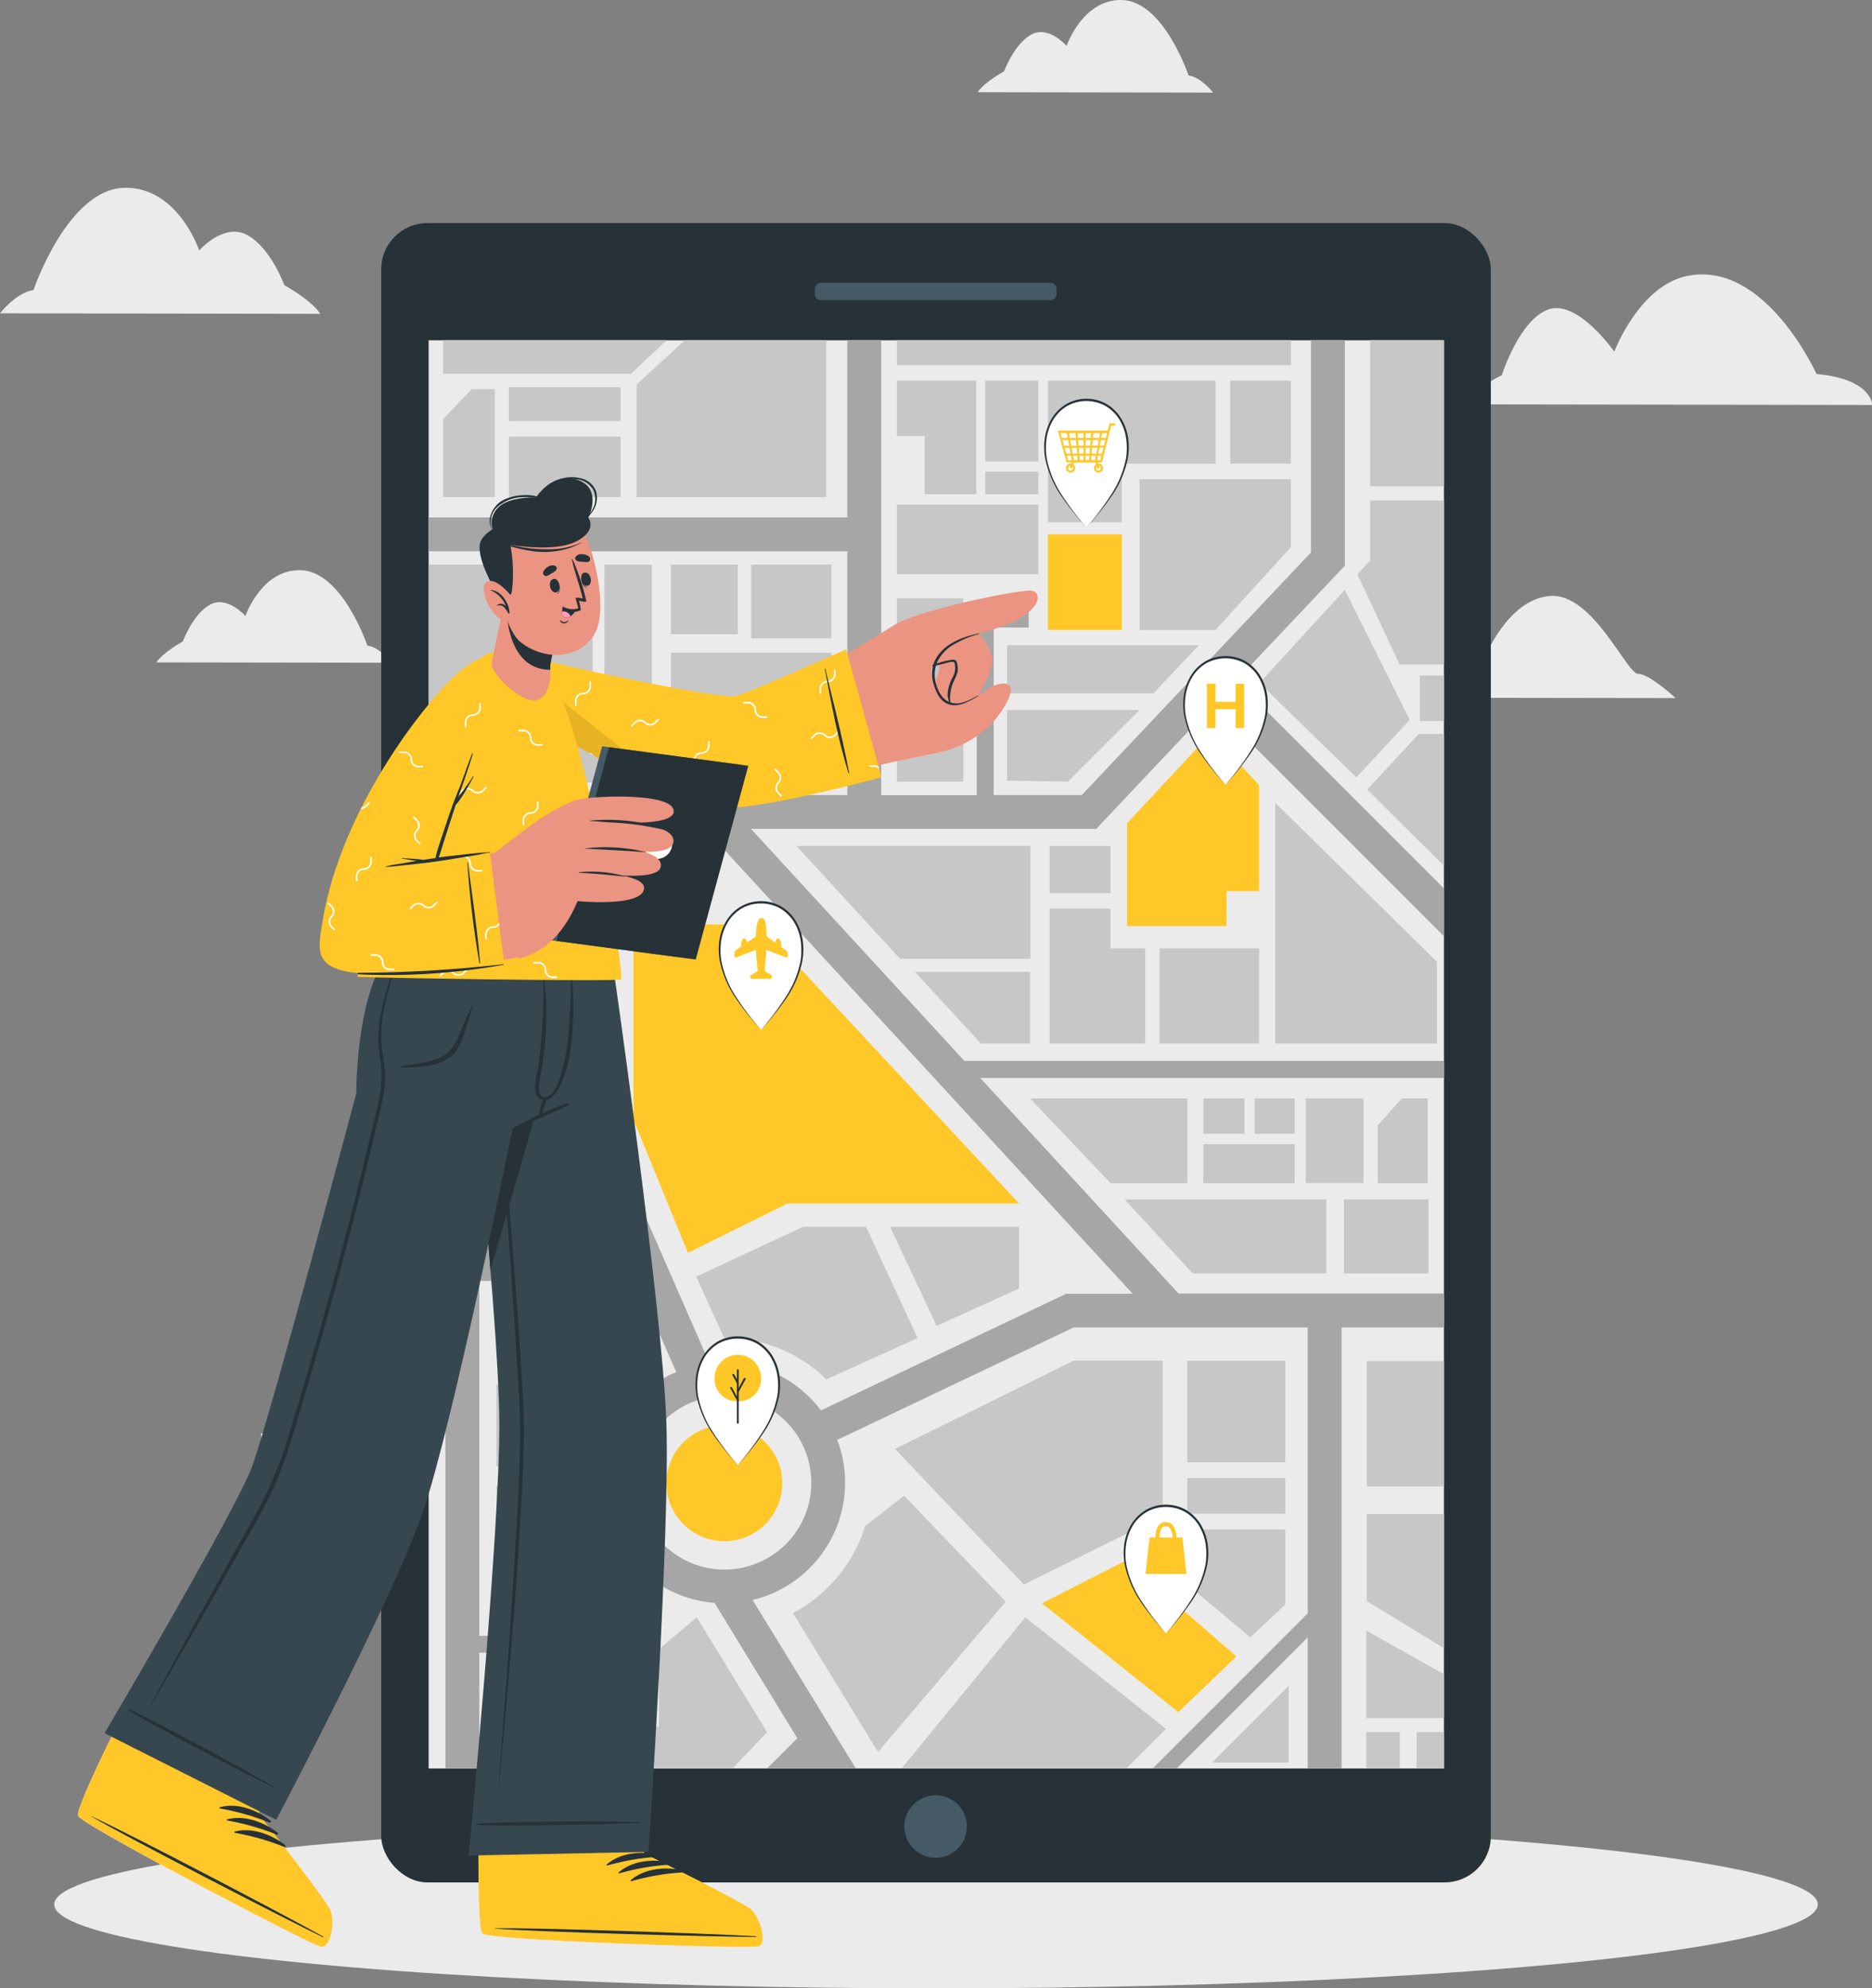 <svg xmlns="http://www.w3.org/2000/svg" viewBox="0 0 413.42 439.13"><rect x="0" y="0" width="413.42" height="439.13" fill="#808080" stroke="none"/><defs><style>.cls-1{fill:#fff;}.cls-2{fill:#ebebeb;}.cls-3{fill:#455a64;}.cls-4{fill:#37474f;}.cls-5{fill:#263238;}.cls-6{fill:none;}.cls-7{fill:#c7c7c7;}.cls-8{fill:#a6a6a6;}.cls-9{fill:#ffc727;}.cls-10{fill:#eb9481;}.cls-11{opacity:0.1;}.cls-12{fill:#ff9cbd;}</style></defs><title>Ativo 2</title><g id="Camada_2" data-name="Camada 2"><g id="Device"><rect class="cls-1" x="214.12" y="245.15" width="5.78" height="6.62"/><rect class="cls-1" x="224.14" y="245.15" width="5.78" height="6.62"/><rect class="cls-1" x="234.16" y="245.15" width="5.78" height="6.62"/><rect class="cls-1" x="214.12" y="255.11" width="5.78" height="6.62"/><rect class="cls-1" x="224.14" y="255.11" width="5.78" height="6.62"/><rect class="cls-1" x="234.16" y="255.11" width="5.78" height="6.62"/><rect class="cls-1" x="214.12" y="265.07" width="5.78" height="6.62"/><rect class="cls-1" x="224.14" y="265.07" width="5.78" height="6.62"/><rect class="cls-1" x="234.16" y="265.07" width="5.78" height="6.62"/><rect class="cls-1" x="214.12" y="275.03" width="5.78" height="6.62"/><rect class="cls-1" x="224.14" y="275.03" width="5.78" height="6.62"/><rect class="cls-1" x="234.16" y="275.03" width="5.78" height="6.62"/><rect class="cls-1" x="214.12" y="285.23" width="5.78" height="6.62"/><rect class="cls-1" x="224.14" y="285.23" width="5.78" height="6.62"/><rect class="cls-1" x="234.16" y="285.23" width="5.78" height="6.62"/><rect class="cls-1" x="214.12" y="295.44" width="5.78" height="6.62"/><rect class="cls-1" x="224.14" y="295.44" width="5.78" height="6.62"/><rect class="cls-1" x="234.16" y="295.44" width="5.78" height="6.62"/><rect class="cls-1" x="214.12" y="305.64" width="5.78" height="6.62"/><rect class="cls-1" x="224.14" y="305.64" width="5.78" height="6.62"/><rect class="cls-1" x="234.16" y="305.64" width="5.78" height="6.62"/><rect class="cls-1" x="214.12" y="315.84" width="5.78" height="6.62"/><rect class="cls-1" x="224.14" y="315.84" width="5.78" height="6.62"/><rect class="cls-1" x="234.16" y="315.84" width="5.78" height="6.62"/><rect class="cls-1" x="57.68" y="316.57" width="33.28" height="4.96"/><rect class="cls-1" x="174.97" y="233.51" width="10.28" height="4.79"/><rect class="cls-1" x="174.97" y="242.81" width="10.28" height="4.79"/><rect class="cls-1" x="174.97" y="252.1" width="10.28" height="4.79"/><rect class="cls-1" x="174.97" y="261.4" width="10.28" height="4.79"/><rect class="cls-1" x="174.97" y="270.7" width="10.28" height="4.79"/><rect class="cls-1" x="174.97" y="279.99" width="10.28" height="4.79"/><rect class="cls-1" x="174.97" y="289.29" width="10.28" height="4.79"/><rect class="cls-1" x="174.97" y="298.59" width="10.28" height="4.79"/><rect class="cls-1" x="188.96" y="233.51" width="10.28" height="4.79"/><rect class="cls-1" x="188.96" y="242.81" width="10.28" height="4.79"/><rect class="cls-1" x="188.96" y="252.1" width="10.28" height="4.79"/><rect class="cls-1" x="188.96" y="261.4" width="10.28" height="4.79"/><rect class="cls-1" x="188.96" y="270.7" width="10.28" height="4.79"/><rect class="cls-1" x="188.96" y="279.99" width="10.28" height="4.79"/><rect class="cls-1" x="188.96" y="289.29" width="10.28" height="4.79"/><rect class="cls-1" x="188.96" y="298.59" width="10.28" height="4.79"/><rect class="cls-1" x="107.68" y="139.49" width="10.71" height="7.56"/><rect class="cls-1" x="123.64" y="139.49" width="10.71" height="7.56"/><rect class="cls-1" x="107.68" y="150.59" width="10.71" height="7.56"/><rect class="cls-1" x="123.64" y="150.59" width="10.71" height="7.56"/><rect class="cls-1" x="107.68" y="161.69" width="10.71" height="7.56"/><rect class="cls-1" x="123.64" y="161.69" width="10.71" height="7.56"/><rect class="cls-1" x="107.68" y="172.79" width="10.71" height="7.56"/><rect class="cls-1" x="123.64" y="172.79" width="10.71" height="7.56"/><rect class="cls-1" x="107.68" y="183.89" width="10.71" height="7.56"/><rect class="cls-1" x="123.64" y="183.89" width="10.71" height="7.56"/><rect class="cls-1" x="107.68" y="194.99" width="10.71" height="7.56"/><rect class="cls-1" x="123.64" y="194.99" width="10.71" height="7.56"/><rect class="cls-1" x="107.68" y="206.09" width="10.71" height="7.56"/><rect class="cls-1" x="123.64" y="206.09" width="10.71" height="7.56"/><rect class="cls-1" x="107.68" y="217.19" width="10.71" height="7.56"/><rect class="cls-1" x="123.64" y="217.19" width="10.71" height="7.56"/><rect class="cls-1" x="143.42" y="221.22" width="10.71" height="7.56"/><rect class="cls-1" x="143.42" y="232.32" width="10.71" height="7.56"/><rect class="cls-1" x="143.42" y="243.42" width="10.71" height="7.56"/><rect class="cls-1" x="143.42" y="254.52" width="10.71" height="7.56"/><rect class="cls-1" x="143.42" y="265.62" width="10.71" height="7.56"/><rect class="cls-1" x="143.42" y="276.72" width="10.71" height="7.56"/><rect class="cls-1" x="107.68" y="228.16" width="10.71" height="7.56"/><rect class="cls-1" x="123.64" y="228.16" width="10.71" height="7.56"/><rect class="cls-1" x="143.42" y="287.69" width="10.71" height="7.56"/><rect class="cls-1" x="107.68" y="239.13" width="10.71" height="7.56"/><rect class="cls-1" x="123.64" y="239.13" width="10.71" height="7.56"/><rect class="cls-1" x="143.42" y="298.65" width="10.71" height="7.56"/><rect class="cls-1" x="107.68" y="250.1" width="10.71" height="7.56"/><rect class="cls-1" x="123.64" y="250.1" width="10.71" height="7.56"/><rect class="cls-1" x="143.42" y="309.62" width="10.71" height="7.56"/><rect class="cls-1" x="107.68" y="261.06" width="10.71" height="7.56"/><rect class="cls-1" x="123.64" y="261.06" width="10.71" height="7.56"/><rect class="cls-1" x="107.68" y="272.03" width="10.71" height="7.56"/><rect class="cls-1" x="123.64" y="272.03" width="10.71" height="7.56"/><rect class="cls-1" x="245.06" y="209.8" width="5.78" height="6.62"/><rect class="cls-1" x="255.08" y="209.8" width="5.78" height="6.62"/><rect class="cls-1" x="245.06" y="219.76" width="5.78" height="6.62"/><rect class="cls-1" x="255.08" y="219.76" width="5.78" height="6.62"/><rect class="cls-1" x="245.06" y="229.72" width="5.78" height="6.62"/><rect class="cls-1" x="255.08" y="229.72" width="5.78" height="6.62"/><rect class="cls-1" x="245.06" y="239.68" width="5.78" height="6.62"/><rect class="cls-1" x="255.08" y="239.68" width="5.78" height="6.62"/><rect class="cls-1" x="245.06" y="249.88" width="5.78" height="6.62"/><rect class="cls-1" x="255.08" y="249.88" width="5.78" height="6.62"/><rect class="cls-1" x="245.06" y="260.09" width="5.78" height="6.62"/><rect class="cls-1" x="255.08" y="260.09" width="5.78" height="6.62"/><rect class="cls-1" x="245.06" y="270.29" width="5.78" height="6.62"/><rect class="cls-1" x="255.08" y="270.29" width="5.78" height="6.62"/><rect class="cls-1" x="245.06" y="280.5" width="5.78" height="6.62"/><rect class="cls-1" x="255.08" y="280.5" width="5.78" height="6.62"/><rect class="cls-1" x="245.06" y="290.81" width="5.78" height="6.62"/><rect class="cls-1" x="255.08" y="290.81" width="5.78" height="6.62"/><rect class="cls-1" x="245.06" y="301.12" width="5.78" height="6.62"/><rect class="cls-1" x="255.08" y="301.12" width="5.78" height="6.62"/><rect class="cls-1" x="245.06" y="311.44" width="5.78" height="6.62"/><rect class="cls-1" x="255.08" y="311.44" width="5.78" height="6.62"/><rect class="cls-1" x="266.48" y="209.8" width="5.78" height="6.62"/><rect class="cls-1" x="276.5" y="209.8" width="5.78" height="6.62"/><rect class="cls-1" x="266.48" y="199.59" width="5.78" height="6.62"/><rect class="cls-1" x="276.5" y="199.59" width="5.78" height="6.62"/><rect class="cls-1" x="266.48" y="189.38" width="5.78" height="6.62"/><rect class="cls-1" x="276.5" y="189.38" width="5.78" height="6.62"/><rect class="cls-1" x="266.48" y="219.76" width="5.78" height="6.62"/><rect class="cls-1" x="276.5" y="219.76" width="5.78" height="6.62"/><rect class="cls-1" x="266.48" y="229.72" width="5.78" height="6.62"/><rect class="cls-1" x="276.5" y="229.72" width="5.78" height="6.62"/><rect class="cls-1" x="266.48" y="239.68" width="5.78" height="6.62"/><rect class="cls-1" x="276.5" y="239.68" width="5.78" height="6.62"/><rect class="cls-1" x="266.48" y="249.88" width="5.78" height="6.62"/><rect class="cls-1" x="276.5" y="249.88" width="5.78" height="6.62"/><rect class="cls-1" x="266.48" y="260.09" width="5.78" height="6.62"/><rect class="cls-1" x="276.5" y="260.09" width="5.78" height="6.62"/><rect class="cls-1" x="266.48" y="270.29" width="5.78" height="6.62"/><rect class="cls-1" x="276.5" y="270.29" width="5.78" height="6.62"/><rect class="cls-1" x="266.48" y="280.5" width="5.78" height="6.62"/><rect class="cls-1" x="276.5" y="280.5" width="5.78" height="6.62"/><rect class="cls-1" x="266.48" y="290.81" width="5.78" height="6.62"/><rect class="cls-1" x="276.5" y="290.81" width="5.78" height="6.62"/><rect class="cls-1" x="266.48" y="301.12" width="5.78" height="6.62"/><rect class="cls-1" x="276.5" y="301.12" width="5.78" height="6.62"/><rect class="cls-1" x="266.48" y="311.44" width="5.78" height="6.62"/><rect class="cls-1" x="276.5" y="311.44" width="5.78" height="6.62"/><path class="cls-2" d="M70.75,69.31,0,69.2s3.52-4.58,7.4-5.14c0,0,7.58-22.45,20.21-22.59C39.35,41.34,44,55.31,44,55.31s5.45-6.25,10.65-3.38S62.8,63,62.8,63,68.64,66.16,70.75,69.31Z"/><path class="cls-2" d="M324,89.3l89.47.14s0-5.72-12.31-6.85c0,0-11.22-25-28.4-21.68C362,63,356.51,77.67,356.51,77.67S348.44,66.1,342,68.32s-10.33,14.53-10.33,14.53S325,86.07,324,89.3Z"/><path class="cls-2" d="M309.21,154.09l60.84.09s-5.73-5.35-8.28-5.36-10-17.95-19.49-17.2-14.59,14.1-14.59,14.1S316.13,142.07,309.21,154.09Z"/><path class="cls-2" d="M215.91,20.37l52,.08s-2.58-3.37-5.43-3.8c0,0-5.52-16.52-14.81-16.65-8.63-.12-12.11,10.14-12.11,10.14s-4-4.61-7.81-2.51-6,8.12-6,8.12S217.47,18.06,215.91,20.37Z"/><path class="cls-2" d="M34.52,146.29l52,.08S84,143,81.12,142.57c0,0-5.53-16.52-14.81-16.65-8.63-.13-12.11,10.13-12.11,10.13s-4-4.61-7.82-2.51-6,8.12-6,8.12S36.08,144,34.52,146.29Z"/><ellipse class="cls-2" cx="206.71" cy="420.6" rx="194.74" ry="18.53"/><path class="cls-3" d="M324,329.51s-.85-3.93-2.53-4.53-2.7,1.15-2.7,1.15-.4-3.75-2.78-4.87-4.17,1.17-4.17,1.17-1.83-4.76-5.1-4.76-4.91,7-4.91,7-1.93-2.08-3.91-.9-2,5.77-2,5.77Z"/><path class="cls-4" d="M119.41,329.51H89.86s1-4.17,2.94-4.46a2.88,2.88,0,0,1,2.87,1.63s-.09-5.81,3.57-6.79S106,324,106,324s2.29-2.93,5.42-2.74,3.92,5,3.92,5S118.15,324.63,119.41,329.51Z"/><path class="cls-3" d="M131.62,329.51H116.06s0-2.32,1.57-2.93a2.06,2.06,0,0,1,2.43.58s.63-4.25,3.48-4.25,4.21,3.67,4.21,3.67a2.18,2.18,0,0,1,2.22-.9C131.55,325.88,131.62,329.51,131.62,329.51Z"/><path class="cls-5" d="M59.94,329.51a12,12,0,0,1,.5,3.63,11.72,11.72,0,0,1-.5,3.64,12,12,0,0,1-.49-3.64A12.26,12.26,0,0,1,59.94,329.51Z"/><path class="cls-5" d="M92.56,329.51a13.46,13.46,0,0,1,0,7.27,13.46,13.46,0,0,1,0-7.27Z"/><path class="cls-5" d="M125.17,329.51a12,12,0,0,1,.5,3.63,11.72,11.72,0,0,1-.5,3.64,12,12,0,0,1-.49-3.64A12.26,12.26,0,0,1,125.17,329.51Z"/><path class="cls-5" d="M157.79,329.51a13.46,13.46,0,0,1,0,7.27,13.46,13.46,0,0,1,0-7.27Z"/><path class="cls-5" d="M190.4,329.51a12,12,0,0,1,.5,3.63,11.72,11.72,0,0,1-.5,3.64,12,12,0,0,1-.49-3.64A12.26,12.26,0,0,1,190.4,329.51Z"/><path class="cls-5" d="M223,329.51a13.46,13.46,0,0,1,0,7.27,13.46,13.46,0,0,1,0-7.27Z"/><path class="cls-5" d="M255.63,329.51a12,12,0,0,1,.5,3.63,11.72,11.72,0,0,1-.5,3.64,12,12,0,0,1-.49-3.64A12.26,12.26,0,0,1,255.63,329.51Z"/><path class="cls-5" d="M288.25,329.51a13.46,13.46,0,0,1,0,7.27,13.46,13.46,0,0,1,0-7.27Z"/><path class="cls-5" d="M320.86,329.51a12,12,0,0,1,.5,3.63,11.72,11.72,0,0,1-.5,3.64,12,12,0,0,1-.49-3.64A12.26,12.26,0,0,1,320.86,329.51Z"/><line class="cls-6" x1="318.61" y1="97.74" x2="319.18" y2="97.74"/><rect class="cls-5" x="84.19" y="49.27" width="245.05" height="366.46" rx="10.21"/><rect class="cls-3" x="204.73" y="37.7" width="3.81" height="53.36" rx="1.25" transform="translate(271.02 -142.25) rotate(90)"/><path class="cls-3" d="M206.63,410.29a6.9,6.9,0,1,1,6.9-6.9A6.9,6.9,0,0,1,206.63,410.29Z"/><rect class="cls-2" x="94.66" y="75.15" width="224.23" height="315.42"/><rect class="cls-7" x="198.06" y="75.15" width="87.02" height="5.49"/><path class="cls-8" d="M187.13,121.75v53.84H126v14.72H94.66v3.74H126v55.64l11.26,25.73H98.37V390.57h7.48V365h31.2v-3.73h-31.2V282.9h34.68L149.34,303a26.63,26.63,0,0,0,8.46,51h0l18.29,29.89-6.67,6.67H180l.11-.11.07.11H189l-22.78-37.19a26.71,26.71,0,0,0,20.42-25.91,26.31,26.31,0,0,0-1.74-9.46l52.23-24.84h51.67v63.16l-34.23,34.24h5.29l28.94-28.95v28.95h7.48v-97.4h22.64v-7.48H260.28l-43.81-47.62H318.89v-3.74H213l-47.15-51.26h76.25l25.76-27.32,51,51V196.18L273,150.32,297,124.94V75.15h-7.48V122L238.9,175.59H219.45v-37h7.73v-3.74H215.71v40.77h-21.1V75.15h-7.48v39.12H94.66v7.48ZM160,308.3a19.17,19.17,0,1,1-19.17,19.17A19.19,19.19,0,0,1,160,308.3Zm-26.47-60.19v-65h22.22l94.4,102.62h-14.7l-54.16,25.76A26.65,26.65,0,0,0,160,300.82a28.22,28.22,0,0,0-3.33.21Z"/><rect class="cls-7" x="139.9" y="188.75" width="10.87" height="10.87"/><polygon class="cls-7" points="252.9 230.45 252.9 209.45 245.26 209.45 245.26 200.67 231.81 200.67 231.81 230.45 252.9 230.45"/><polygon class="cls-7" points="198.06 84.07 198.06 96.3 204.21 96.3 204.21 109.16 215.6 109.16 215.6 84.07 198.06 84.07"/><rect class="cls-7" x="271.69" y="84.07" width="13.38" height="18.32"/><polygon class="cls-7" points="222.4 172.42 222.4 156.81 251.66 156.81 235.86 172.61 222.4 172.42"/><rect class="cls-7" x="198.06" y="157.92" width="14.7" height="14.7"/><rect class="cls-7" x="94.72" y="161.95" width="11.75" height="24.44"/><rect class="cls-7" x="109.64" y="175.14" width="13.28" height="11.25"/><rect class="cls-7" x="165.91" y="124.69" width="17.71" height="16.28"/><polygon class="cls-7" points="183.62 144.17 183.62 172.61 161.97 172.61 148.16 158.81 148.16 144.17 183.62 144.17"/><polygon class="cls-7" points="144.25 161.95 155.13 172.82 126.09 172.82 126.09 161.95 144.25 161.95"/><polygon class="cls-7" points="137.41 286.28 109.64 286.28 109.64 299.38 142.69 299.38 137.41 286.28"/><rect class="cls-7" x="109.64" y="305.81" width="11.92" height="18.03"/><path class="cls-7" d="M137.62,356.16v-6.29a40.39,40.39,0,0,1-9.87-21.69H109.64v28Z"/><path class="cls-7" d="M202.64,295.52l-11.38-24.58H177.4l-23.67,11,6.18,13.51H160a32,32,0,0,1,22.49,9.19Z"/><polygon class="cls-7" points="248.38 264.9 263.4 281.23 292.91 281.23 292.91 264.9 248.38 264.9"/><rect class="cls-7" x="296.82" y="264.9" width="18.66" height="16.33"/><polygon class="cls-7" points="134.46 381.35 134.46 390.57 161.8 390.57 169.4 382.55 153.88 357.19 145.53 364.2 145.53 381.35 134.46 381.35"/><path class="cls-7" d="M222.11,353.73l-22.45-23.4-8.61,6.73a32.57,32.57,0,0,1-15.93,19.18l18.78,30.68Z"/><polygon class="cls-7" points="197.66 320 237.1 300.5 256.77 300.5 256.77 334.8 226.1 349.94 197.66 320"/><polygon class="cls-7" points="284.6 372.33 284.6 389.27 267.65 389.27 284.6 372.33"/><polygon class="cls-9" points="139.9 204.16 139.9 247.27 151.93 276.69 173.88 265.81 225.07 265.81 167.66 204.16 139.9 204.16"/><polygon class="cls-7" points="264.75 142.5 222.4 142.5 222.4 153.12 254.74 153.12 264.75 142.5"/><rect class="cls-7" x="94.72" y="198.39" width="28.2" height="31.06"/><rect class="cls-7" x="109.64" y="234.45" width="13.28" height="13.28"/><polygon class="cls-7" points="122.92 251.76 102.23 251.76 102.23 271.89 131.61 271.89 122.92 251.76"/><rect class="cls-7" x="94.72" y="234.45" width="11.75" height="4.01"/><rect class="cls-7" x="94.72" y="241.09" width="11.75" height="6.64"/><rect class="cls-7" x="262.22" y="300.5" width="21.63" height="22.43"/><rect class="cls-7" x="262.22" y="326.43" width="21.63" height="7.87"/><polygon class="cls-7" points="199.11 390.57 248.76 390.57 257.5 381.83 226.44 357.19 199.11 390.57"/><polygon class="cls-9" points="260.23 378.13 273.04 365.83 257.5 352.31 257.5 340.14 230.11 354.09 260.23 378.13"/><polygon class="cls-7" points="283.85 354.37 276.12 361.62 262.22 349.94 262.22 337.77 283.85 337.77 283.85 354.37"/><rect class="cls-7" x="109.64" y="369.32" width="19.27" height="21.25"/><rect class="cls-7" x="134.46" y="371.09" width="6.6" height="6.6"/><rect class="cls-7" x="301.84" y="300.59" width="17.05" height="27.69"/><polygon class="cls-7" points="301.84 334.39 301.84 353.6 318.89 364 318.89 334.39 301.84 334.39"/><polygon class="cls-7" points="301.74 360.11 301.74 379.44 318.89 379.44 318.89 369.75 301.74 360.11"/><rect class="cls-7" x="301.74" y="382.54" width="7.39" height="8.03"/><rect class="cls-7" x="312.86" y="382.54" width="6.03" height="8.03"/><rect class="cls-7" x="302.57" y="75.15" width="16.32" height="32.24"/><polygon class="cls-7" points="140.61 84.91 140.61 109.78 182.48 109.78 182.48 75.16 151.22 75.16 140.61 84.91"/><rect class="cls-7" x="112.4" y="96.43" width="24.66" height="13.35"/><rect class="cls-7" x="112.4" y="85.52" width="24.66" height="7.46"/><polygon class="cls-7" points="104.15 85.94 109.26 85.94 109.26 109.78 97.86 109.78 97.86 92.57 104.15 85.94"/><polygon class="cls-7" points="97.86 75.16 97.86 82.53 139.36 82.53 147.22 75.16 97.86 75.16"/><polygon class="cls-7" points="227.48 242.6 245.26 261.28 262.22 261.28 262.22 242.6 227.48 242.6"/><rect class="cls-7" x="265.75" y="252.69" width="20.17" height="8.59"/><rect class="cls-7" x="265.75" y="242.6" width="9.08" height="7.8"/><rect class="cls-7" x="277.09" y="242.6" width="8.83" height="7.8"/><rect class="cls-7" x="288.37" y="242.6" width="12.74" height="18.67"/><polygon class="cls-7" points="315.31 261.28 304.28 261.28 304.28 248.51 309.56 242.6 315.31 242.6 315.31 261.28"/><polygon class="cls-7" points="196.57 270.94 225.07 270.94 225.07 284.57 206.85 292.83 196.57 270.94"/><circle class="cls-9" cx="159.96" cy="327.58" r="12.79" transform="translate(-26.79 14.5) rotate(-4.79)"/><polygon class="cls-7" points="115.61 124.69 94.72 124.69 94.72 159.57 106.47 159.57 115.61 147.65 115.61 124.69"/><polygon class="cls-7" points="122.92 151.78 115.61 151.78 109.64 159.57 109.64 171.87 122.92 171.87 122.92 151.78"/><rect class="cls-7" x="119.26" y="124.69" width="11.62" height="9.83"/><polygon class="cls-7" points="143.94 158.4 143.94 124.7 133.49 124.7 133.49 151.79 126.1 151.79 126.1 158.4 143.94 158.4"/><rect class="cls-7" x="148.16" y="124.69" width="14.78" height="15.38"/><rect class="cls-7" x="119.25" y="136.4" width="11.63" height="12.43"/><polygon class="cls-7" points="281.63 177.31 281.63 230.45 317.33 230.45 317.33 212.39 281.63 177.31"/><rect class="cls-7" x="256.08" y="209.45" width="21.97" height="21"/><polygon class="cls-7" points="175.88 186.82 198.8 211.76 227.56 211.76 227.56 186.82 175.88 186.82"/><polygon class="cls-7" points="202.06 214.64 216.6 230.45 227.48 230.45 227.48 214.64 202.06 214.64"/><rect class="cls-7" x="231.81" y="186.83" width="13.45" height="10.42"/><polygon class="cls-9" points="278.05 196.81 278.05 173.39 267.42 161.95 248.9 181.81 248.9 204.53 270.86 204.53 270.86 196.81 278.05 196.81"/><polygon class="cls-7" points="296.99 130.28 278.16 150.83 299.53 171.7 311.33 158.97 296.99 130.28"/><polygon class="cls-7" points="301.95 174.37 318.89 191.21 318.89 162.09 313.33 162.09 301.95 174.37"/><polygon class="cls-7" points="299.77 126.81 309.09 146.75 318.89 146.75 318.89 110.55 302.57 110.55 302.57 123.81 299.77 126.81"/><rect class="cls-7" x="313.55" y="149.19" width="5.34" height="10.05"/><polygon class="cls-7" points="285.07 105.81 251.66 105.81 251.66 139.13 268.44 139.13 285.07 120.86 285.07 105.81"/><rect class="cls-9" x="231.42" y="118.01" width="16.33" height="21.11"/><polygon class="cls-7" points="268.44 102.4 268.44 84.07 231.43 84.07 231.43 115.36 247.75 115.36 247.75 102.4 268.44 102.4"/><rect class="cls-7" x="217.58" y="84.07" width="11.73" height="17.88"/><rect class="cls-7" x="198.06" y="111.44" width="31.26" height="15.37"/><rect class="cls-7" x="217.58" y="104.17" width="11.73" height="4.99"/><polygon class="cls-7" points="212.76 154.98 204.21 154.98 198.06 149.14 198.06 132.15 212.76 132.15 212.76 154.98"/><path class="cls-1" d="M239.94,116.5c-5-5.79-9.77-12.14-9.07-19.15.45-4.54,3.58-9.06,9.07-9.06s8.63,4.52,9.08,9.06C249.72,104.36,245,110.71,239.94,116.5Z"/><path class="cls-5" d="M239.94,116.5a64.08,64.08,0,0,1-5.59-7,22.81,22.81,0,0,1-3.53-8.26,14.71,14.71,0,0,1-.08-4.54,11.78,11.78,0,0,1,1.54-4.28,9.31,9.31,0,0,1,3.25-3.2,9,9,0,0,1,8.83,0,9.31,9.31,0,0,1,3.24,3.21,11.73,11.73,0,0,1,1.54,4.27,14.7,14.7,0,0,1-.07,4.54,22.58,22.58,0,0,1-3.54,8.26A62.92,62.92,0,0,1,239.94,116.5Zm0,0a63.23,63.23,0,0,0,5.39-7.16,22.55,22.55,0,0,0,3.36-8.19,15.16,15.16,0,0,0,0-4.41,11.24,11.24,0,0,0-1.49-4.11,9,9,0,0,0-3.1-3,8.7,8.7,0,0,0-8.36,0,8.84,8.84,0,0,0-3.09,3,11.19,11.19,0,0,0-1.5,4.11,14.75,14.75,0,0,0,0,4.4,22.24,22.24,0,0,0,3.36,8.19A61.23,61.23,0,0,0,239.94,116.5Z"/><path class="cls-9" d="M243.36,102.11h-7.82l-1.92-7h11l.4-1.6h1.25V94h-.89Zm-7.48-.45H243l1.5-6h-10.3Z"/><polygon class="cls-9" points="236.64 103.49 236.22 103.31 236.92 101.65 242.25 101.65 242.82 103.33 242.39 103.48 241.92 102.11 237.22 102.11 236.64 103.49"/><rect class="cls-9" x="234.41" y="96.74" width="10" height="0.45"/><rect class="cls-9" x="234.83" y="98.45" width="9.04" height="0.45" transform="translate(-0.47 1.16) rotate(-0.28)"/><rect class="cls-9" x="235.3" y="100.19" width="8.19" height="0.45"/><rect class="cls-9" x="239.28" y="95.42" width="0.45" height="6.47"/><rect class="cls-9" x="237.77" y="95.41" width="0.45" height="6.49" transform="translate(-7.12 19.34) rotate(-4.58)"/><rect class="cls-9" x="236.16" y="95.36" width="0.45" height="6.58" transform="translate(-13.94 44.38) rotate(-10.42)"/><rect class="cls-9" x="237.74" y="98.43" width="6.49" height="0.45" transform="translate(123.35 330.96) rotate(-85.41)"/><rect class="cls-9" x="239.31" y="98.43" width="6.58" height="0.45" transform="translate(101.74 319.44) rotate(-79.59)"/><path class="cls-9" d="M236.43,104.38a1,1,0,1,1,1-1A1,1,0,0,1,236.43,104.38Zm0-1.5a.52.52,0,0,0-.53.52.53.53,0,0,0,.53.53.52.52,0,0,0,.52-.53A.52.52,0,0,0,236.43,102.88Z"/><path class="cls-9" d="M242.59,104.38a1,1,0,1,1,1-1A1,1,0,0,1,242.59,104.38Zm0-1.5a.52.52,0,0,0-.53.52.53.53,0,0,0,.53.53.52.52,0,0,0,.52-.53A.52.52,0,0,0,242.59,102.88Z"/><path class="cls-1" d="M270.65,173.31c-5-5.79-9.77-12.13-9.08-19.14.45-4.54,3.58-9.06,9.08-9.06s8.62,4.52,9.07,9.06C280.42,161.18,275.69,167.52,270.65,173.31Z"/><path class="cls-5" d="M270.65,173.31a61.14,61.14,0,0,1-5.59-7,22.56,22.56,0,0,1-3.53-8.26,14.34,14.34,0,0,1-.08-4.53,11.71,11.71,0,0,1,1.54-4.28,9.36,9.36,0,0,1,3.24-3.2,9.07,9.07,0,0,1,8.84,0,9.36,9.36,0,0,1,3.24,3.2,11.71,11.71,0,0,1,1.54,4.28,14.64,14.64,0,0,1-.08,4.53,22.56,22.56,0,0,1-3.53,8.26A62.24,62.24,0,0,1,270.65,173.31Zm0,0a62,62,0,0,0,5.38-7.16,22.31,22.31,0,0,0,3.36-8.19,14.82,14.82,0,0,0,0-4.41,11.14,11.14,0,0,0-1.5-4.1,8.87,8.87,0,0,0-3.09-3,8.77,8.77,0,0,0-8.36,0,9,9,0,0,0-3.1,3,11.32,11.32,0,0,0-1.5,4.1,15.16,15.16,0,0,0,0,4.41,22.66,22.66,0,0,0,3.36,8.19A62.35,62.35,0,0,0,270.65,173.31Z"/><path class="cls-9" d="M274.76,151v9.79h-1.88v-4.17h-4.44v4.17h-1.91V151h1.91v4h4.44v-4Z"/><path class="cls-1" d="M168.07,227.45c-5-5.79-9.77-12.14-9.07-19.14.45-4.55,3.57-9.06,9.07-9.06s8.62,4.51,9.08,9.06C177.85,215.31,173.12,221.66,168.07,227.45Z"/><path class="cls-5" d="M168.07,227.45a62.24,62.24,0,0,1-5.59-7,22.73,22.73,0,0,1-3.53-8.26,14.4,14.4,0,0,1-.08-4.54,11.73,11.73,0,0,1,1.54-4.27,9.22,9.22,0,0,1,3.25-3.2,9,9,0,0,1,8.83,0,9.28,9.28,0,0,1,3.24,3.2,11.71,11.71,0,0,1,1.54,4.28,14.64,14.64,0,0,1-.07,4.53,22.58,22.58,0,0,1-3.54,8.26A61.14,61.14,0,0,1,168.07,227.45Zm0,0a63.23,63.23,0,0,0,5.39-7.16,22.48,22.48,0,0,0,3.36-8.19,15.16,15.16,0,0,0,0-4.41,11.14,11.14,0,0,0-1.5-4.1,8.87,8.87,0,0,0-3.09-3,8.57,8.57,0,0,0-4.18-1.06,8.46,8.46,0,0,0-4.18,1.06,8.84,8.84,0,0,0-3.09,3,11.25,11.25,0,0,0-1.5,4.11,14.82,14.82,0,0,0,0,4.41,22.38,22.38,0,0,0,3.36,8.19A62,62,0,0,0,168.07,227.45Z"/><path class="cls-9" d="M169.28,206.77l1.91,1.4s.21-1,.66-.9.69.82.69,1.88l1.23.89a.31.31,0,0,1,.11.19l.09.93a.27.27,0,0,1-.37.28l-4.39-1.67c-.1,1.95-.27,3.72-.33,4.37a.43.43,0,0,0,.19.4l1.23.83a.41.41,0,0,1,.19.35.38.38,0,0,1-.05.21.44.44,0,0,1-.39.24l-3.94,0a.44.44,0,0,1-.44-.42h0a.42.42,0,0,1,.21-.39l1.24-.77a.43.43,0,0,0,.21-.42c-.08-.67-.28-2.43-.37-4.38h-.05l-4.37,1.65a.28.28,0,0,1-.37-.28l.08-1a.27.27,0,0,1,.12-.2l1.3-.9s-.07-1.41.47-1.75.88.82.88.82l1.9-1.3c.06-2,.31-3.89,1.16-4.09C169.09,202.53,169.25,204.33,169.28,206.77Z"/><path class="cls-1" d="M257.5,360.75c-5-5.79-9.77-12.14-9.07-19.15.45-4.54,3.58-9.06,9.07-9.06s8.63,4.52,9.08,9.06C267.28,348.61,262.55,355,257.5,360.75Z"/><path class="cls-5" d="M257.5,360.75a64.08,64.08,0,0,1-5.59-7,22.88,22.88,0,0,1-3.53-8.26,14.71,14.71,0,0,1-.08-4.54,11.78,11.78,0,0,1,1.54-4.28,9.31,9.31,0,0,1,3.25-3.2,9,9,0,0,1,8.83,0,9.36,9.36,0,0,1,3.24,3.2,11.84,11.84,0,0,1,1.54,4.28,14.7,14.7,0,0,1-.07,4.54,22.58,22.58,0,0,1-3.54,8.26A62.92,62.92,0,0,1,257.5,360.75Zm0,0a62.46,62.46,0,0,0,5.39-7.17,22.44,22.44,0,0,0,3.36-8.18,15.16,15.16,0,0,0,0-4.41,11.08,11.08,0,0,0-1.5-4.11,8.84,8.84,0,0,0-3.09-3,8.7,8.7,0,0,0-8.36,0,8.84,8.84,0,0,0-3.09,3,11.19,11.19,0,0,0-1.5,4.11,14.75,14.75,0,0,0,0,4.4,22.24,22.24,0,0,0,3.36,8.19A61.23,61.23,0,0,0,257.5,360.75Z"/><polygon class="cls-9" points="253.87 339.55 261.14 339.55 262.02 347.6 252.98 347.6 253.87 339.55"/><path class="cls-9" d="M255.23,339.89a4.51,4.51,0,0,1,.68-3.07,1.94,1.94,0,0,1,1.52-.65,2.05,2.05,0,0,1,1.54.64,4.72,4.72,0,0,1,.83,3.06l-.89-.06a3.68,3.68,0,0,0-.6-2.39,1.22,1.22,0,0,0-1.73,0,3.57,3.57,0,0,0-.47,2.37Z"/><path class="cls-1" d="M162.94,323.55c-5.05-5.79-9.77-12.14-9.08-19.14.45-4.55,3.58-9.06,9.08-9.06s8.62,4.51,9.07,9.06C172.71,311.41,168,317.76,162.94,323.55Z"/><path class="cls-5" d="M162.94,323.55a63.15,63.15,0,0,1-5.59-7,22.56,22.56,0,0,1-3.53-8.26,14.4,14.4,0,0,1-.08-4.54,11.73,11.73,0,0,1,1.54-4.27,9.31,9.31,0,0,1,3.24-3.21,9,9,0,0,1,4.42-1.14,8.92,8.92,0,0,1,4.42,1.15,9.28,9.28,0,0,1,3.24,3.2,11.71,11.71,0,0,1,1.54,4.28,14.34,14.34,0,0,1-.08,4.53,22.56,22.56,0,0,1-3.53,8.26A62.24,62.24,0,0,1,162.94,323.55Zm0,0a62,62,0,0,0,5.38-7.16,22.38,22.38,0,0,0,3.36-8.19,14.82,14.82,0,0,0,0-4.41,11.14,11.14,0,0,0-1.5-4.1,8.87,8.87,0,0,0-3.09-3,8.77,8.77,0,0,0-8.36,0,8.84,8.84,0,0,0-3.09,3,11.25,11.25,0,0,0-1.5,4.11,15.16,15.16,0,0,0,0,4.41,22.73,22.73,0,0,0,3.36,8.19A63.23,63.23,0,0,0,162.94,323.55Z"/><path class="cls-9" d="M168.07,304.34a4.92,4.92,0,0,1-3.22,4.84l-.07,0a6.4,6.4,0,0,1-3.68,0l-.07,0a4.92,4.92,0,0,1-3.22-4.84,5.13,5.13,0,1,1,10.26,0Z"/><path class="cls-9" d="M164.78,309.21a5.62,5.62,0,0,1-3.68,0,6.4,6.4,0,0,0,3.68,0Z"/><path class="cls-5" d="M162.74,302.6v11.63a.2.2,0,0,0,.4,0V302.6a.2.2,0,1,0-.4,0Z"/><path class="cls-5" d="M161.27,306.58l1.3,2.39.19.34a.2.2,0,0,0,.35-.2l-1.3-2.39-.19-.34c-.12-.23-.48,0-.35.2Z"/><path class="cls-5" d="M161.77,303.73l.81,1.48.11.21c.13.23.48,0,.36-.21l-.81-1.48-.12-.21c-.12-.23-.48,0-.35.21Z"/><path class="cls-5" d="M164.26,304.41,163,306.8l-.19.34c-.12.23.23.44.36.21l1.3-2.39.19-.34c.13-.23-.23-.44-.35-.21Z"/><path class="cls-10" d="M108.3,371.94s-2.62,36.26-2.62,36.28c0,7.1.06,13.33.41,16.55a.11.11,0,0,0,0,.05,4.84,4.84,0,0,0,.51,2.19s0,0,0,.05c2.11,1.44,58.84,3.38,60.84,2.78s.45-6.34-1.69-8.18-23.54-12.29-23.54-12.29l2.26-36.24Z"/><path class="cls-1" d="M105.68,400.6v7.62c0,7.1.06,13.33.41,16.55a.11.11,0,0,0,0,.05,9.5,9.5,0,0,0,.51,2.19s0,0,0,.05c2.11,1.44,58.84,3.38,60.84,2.78s.45-6.34-1.69-8.18-23.54-12.29-23.54-12.29l.11-7.73Z"/><path class="cls-9" d="M167.49,429.85c-2,.6-58.73-1.35-60.84-2.79-.81-.54-1-8.82-1-18.84,0-.1,0-.2,0-.31l36.61.84,0,.63s21.38,10.45,23.53,12.29S169.5,429.25,167.49,429.85Z"/><path class="cls-5" d="M166.92,427.62c-9.55-.56-48.14-1.92-57.63-1.75-.07,0-.08.05,0,.06,9.46.76,48.06,1.81,57.63,1.85C167.12,427.78,167.13,427.64,166.92,427.62Z"/><path class="cls-5" d="M145.34,409.59c-3.74-.83-8.36-.41-11.33,2.17-.12.1,0,.26.15.23a52.58,52.58,0,0,1,11.15-1.92A.24.24,0,0,0,145.34,409.59Z"/><path class="cls-5" d="M148,411.32c-3.74-.83-8.36-.41-11.33,2.17-.12.1,0,.26.15.23A52.58,52.58,0,0,1,148,411.8.24.24,0,0,0,148,411.32Z"/><path class="cls-5" d="M150.66,413.05c-3.74-.83-8.36-.41-11.33,2.17-.12.1,0,.26.15.23a52.58,52.58,0,0,1,11.15-1.92A.24.24,0,0,0,150.66,413.05Z"/><path class="cls-4" d="M103.5,409.79l39.71-.79s4.84-71.46,3.94-95.29c-1-25.87-12.1-102.87-12.1-102.87H101.51s8.58,77.3,8.76,103.18C110.44,338,103.5,409.79,103.5,409.79Z"/><path class="cls-5" d="M128.46,210.84l-20.14,69.7c-2.39-33-6.81-69.7-6.81-69.7Z"/><path class="cls-5" d="M107.88,214.63l2.13,23,2,23c1.27,15.33,2.46,30.67,3.38,46,.22,3.85.36,7.71.3,11.57s-.24,7.7-.43,11.54q-.6,11.53-1.48,23t-1.86,23l-2.15,23,1.72-23q.86-11.51,1.62-23c.48-7.68,1-15.35,1.36-23,.18-3.84.32-7.68.39-11.52s-.11-7.66-.34-11.5c-.84-15.35-2-30.7-3.17-46Z"/><path class="cls-5" d="M141.55,402.37c-6.2-.05-4.42-.12-10.62-.11-3,0-23,.08-25.8.58-.07,0-.06.12,0,.13,2.84.43,22.77,0,25.81-.05,6.19-.13,4.41-.16,10.61-.37A.09.09,0,0,0,141.55,402.37Z"/><path class="cls-10" d="M43.74,352.5,24.57,383.66c-3.11,6.38-5.72,12-6.8,15.08a.08.08,0,0,0,0,.05,5.16,5.16,0,0,0-.49,2.2l0,.06c1.27,2.21,51.55,28.56,53.61,28.89s3.17-5.52,2-8.1S57,400.55,57,400.55l18.83-31.27Z"/><path class="cls-1" d="M17.27,401a.13.13,0,0,0,0,.06c1.27,2.21,51.55,28.56,53.62,28.89s3.15-5.52,2-8.1S57,400.55,57,400.55L60.4,395C52.18,390.59,37.25,382.9,28,378.13c-2,3.28-3.39,5.52-3.39,5.53-3.12,6.38-5.73,12-6.81,15.08a.08.08,0,0,0,0,.05A4.78,4.78,0,0,0,17.27,401Z"/><path class="cls-9" d="M70.9,429.94c-2.07-.33-52.35-26.68-53.62-28.89-.5-.84,2.91-8.39,7.3-17.39a2.44,2.44,0,0,1,.14-.28L57.34,400l-.3.55s14.73,18.69,15.88,21.28S73,430.28,70.9,429.94Z"/><path class="cls-5" d="M71.35,427.69C63,423,28.8,405.08,20.18,401.12c-.07,0-.1,0,0,.05,8.19,4.79,42.52,22.48,51.13,26.66C71.46,427.92,71.52,427.79,71.35,427.69Z"/><path class="cls-5" d="M59.72,402.08c-3-2.37-7.36-4-11.15-2.95-.15,0-.09.25,0,.27a52.79,52.79,0,0,1,10.88,3.1A.25.25,0,0,0,59.72,402.08Z"/><path class="cls-5" d="M61.36,404.8c-3-2.37-7.35-4-11.15-3-.14,0-.08.25,0,.27a53,53,0,0,1,10.88,3.1A.24.24,0,0,0,61.36,404.8Z"/><path class="cls-5" d="M63,407.51c-3-2.37-7.36-4-11.15-3-.15,0-.09.25,0,.27a53.51,53.51,0,0,1,10.87,3.1A.24.24,0,0,0,63,407.51Z"/><path class="cls-4" d="M131.62,210.81v0c-.14.69-2.49,11.57-4.92,20.92-1.77,6.82-3.59,12.82-4.63,13.45s-6.94,3.25-8.87,4c0,0-13,64.66-19.79,84.71C87.09,352.47,61,401.92,61,401.92L23.1,382.78s29.58-50.19,32.69-59.2c4.82-14,22.89-82.12,22.89-82.12s-.14-21.34,7-30.65Z"/><path class="cls-5" d="M60.42,394.53c-5.41-3-3.82-2.23-9.26-5.19-2.67-1.45-20.19-11-22.91-11.88a.07.07,0,0,0-.06.11c2.28,1.74,20,10.95,22.66,12.35,5.5,2.86,3.95,2,9.49,4.77C60.44,394.75,60.52,394.59,60.42,394.53Z"/><path class="cls-5" d="M88.4,235.53c1-.27,2.15-.35,3.2-.52.86-.14,1.71-.29,2.55-.47a11.27,11.27,0,0,0,4.51-1.9,10.67,10.67,0,0,0,2.91-4.53c.43-1,.86-2,1.3-3,.21-.48.43-.95.65-1.42a17.73,17.73,0,0,0,.8-1.71c0-.08.16,0,.13,0a10.79,10.79,0,0,0-.36,1.23c-.15.48-.28,1-.43,1.43-.26.85-.52,1.7-.8,2.54a20.32,20.32,0,0,1-1.8,4.46c-1.57,2.49-4.36,3.5-7.16,3.85-.8.1-1.61.16-2.42.2a17.26,17.26,0,0,1-3,0C88.28,235.79,88.23,235.57,88.4,235.53Z"/><path class="cls-5" d="M125.12,243.68a74.82,74.82,0,0,0-11.87,5.53.13.13,0,0,0,.11.24c4-1.71,8.08-3.36,12-5.29A.26.26,0,0,0,125.12,243.68Z"/><path class="cls-5" d="M126.33,216.29c0-.14-.26-.17-.25,0,0,4.74-.27,8.92-.67,13.36-.19,2.06-1.85,13.44-5.42,12.61-.6-.14-.9-.72-1-1.63a14.45,14.45,0,0,1,.48-3.49c.39-2.38.71-4.77.92-7.18a65.21,65.21,0,0,0-.15-13.47.12.12,0,0,0-.23,0,122.9,122.9,0,0,1-1.09,18.59c-.44,3-1.94,7.42,1.16,7.87s5.2-7,5.58-9A68,68,0,0,0,126.33,216.29Z"/><path class="cls-5" d="M120.08,242.55a19.27,19.27,0,0,0-.8,2.36,5.39,5.39,0,0,0-.33,1.94c0,.13.18.14.25.05A7.29,7.29,0,0,0,120,245c.27-.72.55-1.45.81-2.19A.4.4,0,0,0,120.08,242.55Z"/><path class="cls-5" d="M33.32,376.5c5.39-10.16,11-20.21,16.53-30.26,2.75-5,5.62-9.85,8.25-14.88a90.47,90.47,0,0,0,6-15.5q5-16.28,9.48-32.69t8.4-33c.66-2.76,1.38-5.52,1.91-8.31a25.53,25.53,0,0,0,0-8.5,27,27,0,0,1-.06-7.92,51.44,51.44,0,0,1,1.85-7.73c.42-1.33.87-2.66,1.33-4,.05-.14.28-.08.23.07-1.63,5.35-3.3,10.75-3,16.41.17,2.72.89,5.39.84,8.13a39.22,39.22,0,0,1-1.37,8q-3.87,16.66-8.3,33.17t-9.38,32.88a129.94,129.94,0,0,1-5.39,15.75c-2.29,5.07-5.18,9.86-7.9,14.71q-8.44,15-17.11,29.9c-.73,1.26-1.48,2.51-2.22,3.76C33.4,376.65,33.28,376.58,33.32,376.5Z"/><path class="cls-10" d="M112.75,152.91c6.18,8.6,39.14,25,48.91,24.64,13.79-.56,31.76-8,38.32-11.66,2.85-1.6-3.88-24.28-7.15-23-7,2.67-28.24,11.49-30.85,11.72s-23.64-3.37-34.65-6.59C112.57,143.67,109.63,148.56,112.75,152.91Z"/><path class="cls-10" d="M196.73,138.74c3.93-.61,8.39-1.62,12.47-.77s6.46,6.89,6.17,8.44-3.65,10.91-7.75,10.14-.23-7.72-.22-8.6.06-2-.73-2.06-15.52,3.8-15.52,3.8Z"/><path class="cls-10" d="M196.88,139.36c.24,0,12-2.22,16.1-1.37s6.47,6.89,6.17,8.44-3.65,10.91-7.75,10.14-.22-7.72-.22-8.6.06-2-.73-2.06-15.52,3.8-15.52,3.8Z"/><path class="cls-5" d="M210.11,155.79a5,5,0,0,1-.22-2.55,8.21,8.21,0,0,1,.64-2.58,14.6,14.6,0,0,0,.92-2.16,4.53,4.53,0,0,0-.17-2.28c-.2-.63-.84-.55-1.39-.46a18.17,18.17,0,0,0-2.42.59l-2.56.75a21.69,21.69,0,0,0-2.62.86c-.06,0,0,.13,0,.12a21.66,21.66,0,0,0,2.25-.54l2.55-.63c.79-.19,1.58-.42,2.37-.6a2.49,2.49,0,0,1,1.14-.12c.3.13.31.93.34,1.19a3.94,3.94,0,0,1-.56,2.19,11.15,11.15,0,0,0-.85,2.16,6.11,6.11,0,0,0-.23,2.17,8.83,8.83,0,0,0,.64,1.94C210,155.93,210.16,155.87,210.11,155.79Z"/><path class="cls-10" d="M181.87,147.66s13.3-8.21,16-9.82c5.51-3.23,27-7.62,29.84-7.39s2.77,6.12-11.89,9.49c-7.73,1.78-9.77,5.63-10.06,7.92s1.08,6.93,4.91,7.54,7.35-4.48,11-4.44.1,6-3.08,9.27a23.74,23.74,0,0,1-11.76,6.07c-3.53.62-14.56,3.09-14.56,3.09Z"/><path class="cls-5" d="M216,153.61c-1.64.84-3.54,2-5.44,1.69s-3-1.8-3.61-3.56a7.36,7.36,0,0,1,0-5.46,9,9,0,0,1,3.41-3.78,22.06,22.06,0,0,1,5.81-2.47c.09,0,0-.16-.05-.14-1.9.46-7.78,1.66-9.78,6.28a7.55,7.55,0,0,0,.06,5.57c.55,1.67,1.51,3.37,3.33,3.87,2.22.6,4.5-.86,6.37-1.92C216.14,153.64,216,153.57,216,153.61Z"/><path class="cls-9" d="M194.66,171.66c-.07-.58-7.81-28.27-7.81-28.27s-21.48,9.7-24.57,10.35-32.52-5.46-42.36-7.92c-10.53-2.62-14.17,5.11-.07,14.3s32,17.78,40.28,18.25C168.15,178.83,194.66,171.66,194.66,171.66Z"/><path class="cls-1" d="M169.41,158.58h-1a1.76,1.76,0,0,1-1.76-1.77,1.43,1.43,0,0,0-1.43-1.42h-1.1V155h1.1a1.77,1.77,0,0,1,1.77,1.77,1.43,1.43,0,0,0,1.42,1.42h1ZM194,169.3a1.73,1.73,0,0,0-.95-.28H192v.35h1.1a1.43,1.43,0,0,1,1.11.53C194.15,169.71,194.09,169.51,194,169.3Zm-63.58-3.11-.22.21,1,.54Zm42.31,9.53L172,175a1.41,1.41,0,0,1,0-2,1.77,1.77,0,0,0,0-2.5l-.78-.78-.25.24.78.78a1.41,1.41,0,0,1,0,2,1.77,1.77,0,0,0,0,2.5l.74.74ZM116.7,147.85a1.43,1.43,0,0,1,0-2,1.49,1.49,0,0,0,.34-.49l-.38,0a1.05,1.05,0,0,1-.2.27,1.77,1.77,0,0,0,0,2.5l.74.74.24-.25Zm23.63,11.87a1.42,1.42,0,0,1,2,0,1.75,1.75,0,0,0,1.25.51,1.78,1.78,0,0,0,1.25-.51l.77-.78-.24-.25-.78.78a1.41,1.41,0,0,1-2,0,1.77,1.77,0,0,0-2.5,0l-.74.74.25.24ZM180,162.49a1.43,1.43,0,0,1,2,0,1.76,1.76,0,0,0,2.5,0l.78-.78-.24-.24-.78.78a1.43,1.43,0,0,1-2,0,1.77,1.77,0,0,0-2.5,0L179,163l.24.24Zm-26.48,5.4a1.42,1.42,0,0,1,1.42-1.42,1.77,1.77,0,0,0,1.77-1.77v-1h-.35v1a1.43,1.43,0,0,1-1.42,1.43,1.76,1.76,0,0,0-1.77,1.76V169h.35Zm27.82-15.79a1.43,1.43,0,0,1,1.43-1.42,1.78,1.78,0,0,0,1.77-1.77v-1h-.35v1a1.43,1.43,0,0,1-1.42,1.42A1.77,1.77,0,0,0,181,152.1v1.1h.34Zm-54,2.67a1.43,1.43,0,0,1,1.42-1.43,1.76,1.76,0,0,0,1.77-1.76v-1.05h-.34v1.05a1.43,1.43,0,0,1-1.43,1.42,1.77,1.77,0,0,0-1.77,1.77v1.1h.35Z"/><path class="cls-5" d="M187.37,170.72c-3.08-10.06-4.79-21.1-5.22-23,0-.09.12-.11.14,0,.33,1.89,3.65,14.3,5.24,23C187.55,170.8,187.4,170.82,187.37,170.72Z"/><path class="cls-11" d="M151.21,176.23c-9.09-3.19-21.21-9.5-31.36-16.11s-11.07-12.31-7.08-14.18Z"/><path class="cls-9" d="M79,215.73c.13.16,57.62,1.15,58.16.55.76-.84-7.56-57-17-69.81-2.36-3.19-10.35-3.94-14.17-1.1C87.05,159.44,78.53,215.18,79,215.73Z"/><path class="cls-1" d="M132.7,186.9a1.75,1.75,0,0,1-.61-1.33,1.43,1.43,0,0,0-1.43-1.42h-1.1v-.35h1.1a1.78,1.78,0,0,1,1.63,1.08,1.67,1.67,0,0,1,.14.67v0a1.4,1.4,0,0,0,.12.58ZM92.39,169.15a1.42,1.42,0,0,1-1.32-.91c-.06.14-.12.28-.17.42a1.76,1.76,0,0,0,1.49.84h1v-.35Zm27.4-4.79h-1a1.41,1.41,0,0,1-1.42-1.42,1.78,1.78,0,0,0-1.77-1.77h-1.11v.35h1.11a1.43,1.43,0,0,1,1.42,1.42,1.77,1.77,0,0,0,1.77,1.77h1Zm-13.28,27.8h-1.05a1.43,1.43,0,0,1-1.42-1.42,1.77,1.77,0,0,0-1.77-1.77h-1.1v.34h1.1a1.42,1.42,0,0,1,1.42,1.43,1.77,1.77,0,0,0,1.77,1.76h1.05Zm16.54,23.46h-1a1.43,1.43,0,0,1-1.43-1.42,1.77,1.77,0,0,0-1.76-1.77h-1.11v.35h1.11a1.43,1.43,0,0,1,1.42,1.42A1.77,1.77,0,0,0,122,216h1Zm-35.94-1.7h-1a1.42,1.42,0,0,1-1.43-1.42,1.77,1.77,0,0,0-1.76-1.77H81.77v.35h1.11a1.43,1.43,0,0,1,1.42,1.42,1.77,1.77,0,0,0,1.77,1.77h1Zm34.6-16.5-.74-.74a1.41,1.41,0,0,1,0-2,1.76,1.76,0,0,0,0-2.5l-.78-.78-.24.24.78.78a1.44,1.44,0,0,1,0,2,1.77,1.77,0,0,0,0,2.5l.73.73Zm-5-49.57a1.43,1.43,0,0,1,0-2,1.71,1.71,0,0,0,.52-1.25.66.66,0,0,0,0-.14l-.37-.14a1.42,1.42,0,0,1-.38,1.29,1.77,1.77,0,0,0,0,2.5l.74.74.24-.25ZM92.92,186.3l-.74-.74a1.43,1.43,0,0,1,0-2,1.76,1.76,0,0,0,0-2.5l-.78-.78-.24.24.78.78a1.44,1.44,0,0,1,0,2,1.77,1.77,0,0,0,0,2.5l.74.73ZM128,203.4a1.43,1.43,0,0,1,2,0,1.76,1.76,0,0,0,2.5,0l.78-.78-.25-.24-.77.78a1.44,1.44,0,0,1-2,0,1.77,1.77,0,0,0-2.5,0l-.73.73.24.25ZM91.4,200.09a1.41,1.41,0,0,1,2,0,1.78,1.78,0,0,0,1.25.51,1.75,1.75,0,0,0,1.25-.51l.78-.78-.24-.25-.78.78a1.41,1.41,0,0,1-2,0,1.77,1.77,0,0,0-2.5,0l-.74.74.24.24Zm10.86-25.35a1.42,1.42,0,0,1,2,0,1.78,1.78,0,0,0,2.5,0l.78-.78-.25-.25-.78.78a1.42,1.42,0,0,1-2,0,1.77,1.77,0,0,0-2.5,0l-.74.74.25.24ZM98,215a1.46,1.46,0,0,1,2,0,1.71,1.71,0,0,0,1.25.52,1.75,1.75,0,0,0,1.25-.52l.77-.78L103,214l-.78.78a1.43,1.43,0,0,1-2,0,1.76,1.76,0,0,0-2.5,0l-.74.74.24.24Zm9.54-8.68a1.43,1.43,0,0,1,1.43-1.42,1.77,1.77,0,0,0,1.76-1.77v-1h-.34v1a1.43,1.43,0,0,1-1.42,1.42,1.77,1.77,0,0,0-1.77,1.77v1.1h.34Zm8.21-25.19a1.43,1.43,0,0,1,1.42-1.42,1.77,1.77,0,0,0,1.77-1.77v-1h-.34v1a1.42,1.42,0,0,1-1.43,1.42,1.77,1.77,0,0,0-1.76,1.77v1.1h.34ZM103,159.51a1.41,1.41,0,0,1,1.42-1.42,1.78,1.78,0,0,0,1.77-1.77v-1h-.35v1a1.43,1.43,0,0,1-1.42,1.42,1.77,1.77,0,0,0-1.77,1.77v1.1H103Z"/><polygon class="cls-3" points="121.36 207.61 152.13 211.71 163.75 168.93 132.98 164.83 121.36 207.61"/><polygon class="cls-5" points="122.87 207.81 153.65 211.91 165.26 169.13 134.49 165.03 122.87 207.81"/><path class="cls-1" d="M148.36,187.1a3.35,3.35,0,0,1-3.65,2.56,2.71,2.71,0,0,1-2.33-3.35,3.35,3.35,0,0,1,3.65-2.56A2.72,2.72,0,0,1,148.36,187.1Z"/><path class="cls-10" d="M97.85,152.43c-17.72,18.35-32.47,56.71-24,60.39,7.69,3.36,32.18.52,42.26-1.79,3-.68-2.79-23.63-6-22.9-3.83.87-13.61,2.19-14,2.16-.84-.06,8.39-25.59,11.34-35.4C111.55,141.23,104.51,145.53,97.85,152.43Z"/><path class="cls-10" d="M106.25,190.67s7-5.52,11.73-8.92c2.65-1.9,7.48-4.75,10.06-5.25,3.86-.76,20.49-1.44,20.75,2.59.23,3.64-14.14,2.42-14.14,2.42s14.61,0,14.08,4.4-16.58.9-16.58.9,15,.29,13.73,4.78c-1,3.4-15.67,1-15.67,1s12.89.34,12,3.87c-.92,3.91-14.64,2.55-14.64,2.55-3.65,8.63-8.63,11.6-12.88,12.67C113.75,211.93,106.25,190.67,106.25,190.67Z"/><path class="cls-5" d="M130.29,181.22c10.76-.85,16.29,2,16.13,2a62.1,62.1,0,0,0-11.69-1.59c-1.71-.09-2.73-.24-4.44-.32A0,0,0,0,1,130.29,181.22Z"/><path class="cls-5" d="M129.18,187.39a36.68,36.68,0,0,1,13,.69c.16,0,.11.11-.06.09-2.18-.16-10.75-.67-12.92-.73C129.14,187.44,129.15,187.39,129.18,187.39Z"/><path class="cls-5" d="M127.86,192.64a27.21,27.21,0,0,1,10,.83c.16,0,.07.12-.1.11-3.33-.34-5.94-.63-9.93-.83C127.81,192.75,127.79,192.64,127.86,192.64Z"/><path class="cls-9" d="M97,189.56c-1.2-1,8.59-25.06,11.3-36s-2.36-10.4-10.47-1.62c-8.69,9.39-23.19,30.21-26.63,51.77-1.07,6.73-2.49,11.53,13.1,11.39A178.48,178.48,0,0,0,111.38,213l-3.19-24.67S97.36,189.86,97,189.56Z"/><path class="cls-1" d="M93.44,169.5h-1a1.77,1.77,0,0,1-1.77-1.77,1.43,1.43,0,0,0-1.42-1.43H88.1V166h1.11A1.76,1.76,0,0,1,91,167.73a1.43,1.43,0,0,0,1.43,1.42h1Zm13.07,22.66h-1.05a1.43,1.43,0,0,1-1.42-1.42,1.77,1.77,0,0,0-1.77-1.77h-1.1v.34h1.1a1.42,1.42,0,0,1,1.42,1.43,1.77,1.77,0,0,0,1.77,1.76h1.05Zm-19.4,21.76h-1a1.42,1.42,0,0,1-1.43-1.42,1.77,1.77,0,0,0-1.76-1.77H81.77v.35h1.11a1.43,1.43,0,0,1,1.42,1.42,1.77,1.77,0,0,0,1.77,1.77h1Zm5.81-27.62-.74-.74a1.43,1.43,0,0,1,0-2,1.76,1.76,0,0,0,0-2.5l-.78-.78-.24.24.78.78a1.44,1.44,0,0,1,0,2,1.77,1.77,0,0,0,0,2.5l.74.73Zm-18.84,19-.74-.74a1.41,1.41,0,0,1,0-2,1.76,1.76,0,0,0,0-2.5l-.78-.78-.25.24.78.78a1.42,1.42,0,0,1,0,2,1.77,1.77,0,0,0,0,2.5l.74.73Zm17.32-5.18a1.41,1.41,0,0,1,2,0,1.78,1.78,0,0,0,1.25.51,1.75,1.75,0,0,0,1.25-.51l.78-.78-.24-.25-.78.78a1.41,1.41,0,0,1-2,0,1.77,1.77,0,0,0-2.5,0l-.74.74.24.24Zm-9.93-23-.78.78a1.33,1.33,0,0,1-.84.4l-.18.36a1.73,1.73,0,0,0,1.27-.51l.78-.78Zm16.59,37.37c.54,0,1-.08,1.56-.12a1.63,1.63,0,0,0-.66-.14A1.66,1.66,0,0,0,98.06,214.49ZM103,214l-.09.09.16,0Zm7.19-10.22a1.41,1.41,0,0,1-1.27.79,1.77,1.77,0,0,0-1.77,1.77v1.1h.34v-1.1a1.43,1.43,0,0,1,1.43-1.42,1.72,1.72,0,0,0,1.34-.63h0ZM103,159.51a1.41,1.41,0,0,1,1.42-1.42,1.78,1.78,0,0,0,1.77-1.77v-1h-.35v1a1.43,1.43,0,0,1-1.42,1.42,1.77,1.77,0,0,0-1.77,1.77v1.1H103Zm-24.07,34a1.42,1.42,0,0,1,1.42-1.42,1.77,1.77,0,0,0,1.77-1.77v-1.05h-.35v1.05a1.43,1.43,0,0,1-1.42,1.42,1.77,1.77,0,0,0-1.77,1.77v1.1h.35Z"/><path class="cls-5" d="M105.88,212.7a210,210,0,0,1-2.66-22.15c0-.09.13-.09.14,0,.12,1.81,2,13.81,2.67,22.16C106,212.79,105.9,212.8,105.88,212.7Z"/><path class="cls-5" d="M85.14,191.38a21.07,21.07,0,0,1,3-.58l2.75-.47,1.19-.2h-.11l-1.59-.24c-.53-.09-1.06-.21-1.59-.26-.09,0-.08-.14,0-.13.53.07,1.06.07,1.6.11l1.65.13c.48,0,1,.11,1.45.17.88-.15,1.77-.28,2.66-.4.4-1.74,1-3.47,1.58-5.17s1.17-3.56,1.79-5.32,1.27-3.46,2-5.16c.34-.86,2.18-6.11,2.78-7.48,0-.08.15,0,.12.06-.35,1.39-2.23,6.78-2.5,7.65L101.2,176l.08-.09,1.08-1.42c.72-1,1.44-1.93,2.07-3,0-.08.19,0,.14.09-.6,1.07-1.17,2.15-1.81,3.19-.31.52-.64,1-1,1.54a8.52,8.52,0,0,1-1.11,1.41h0c-.17.52-.33,1.05-.5,1.57q-.86,2.61-1.7,5.24c-.52,1.6-1,3.25-1.55,4.83,1.82-.23,3.64-.43,5.47-.64l2.79-.3c1-.11,2-.1,3-.26.09,0,.11.12,0,.13-1,.1-2,.39-3,.56l-2.75.46c-2,.31-3.89.64-5.84.92s-3.85.48-5.78.69l-2.9.3a20.62,20.62,0,0,1-2.83.22C85.1,191.48,85.09,191.4,85.14,191.38Z"/><path class="cls-5" d="M79.15,214.85a291.25,291.25,0,0,0,32-1.9c.1,0,.12.11,0,.13a143.9,143.9,0,0,1-32.07,2.1A.17.17,0,0,1,79.15,214.85Z"/><path class="cls-10" d="M118.7,154.58c-2.42.89-8.53-3.55-10.16-7.62-.12-.28,2.21-10.62,2.46-12.71,0-.44,12.77,4.75,12.77,4.75a33.68,33.68,0,0,0-2.22,7.9,5.08,5.08,0,0,0,0,.87v.14C121.61,149.58,121.4,153.6,118.7,154.58Z"/><path class="cls-5" d="M111.84,134.41c.11,3.24,1.09,12.39,8.34,13.42a8.17,8.17,0,0,0,1.36.08.61.61,0,0,0,0-.14,6.39,6.39,0,0,1,0-.87,33.83,33.83,0,0,1,2.22-7.91S114.69,135.3,111.84,134.41Z"/><path class="cls-10" d="M109.34,120.51c-1.2,4.8,2,18.33,5.51,21.21,5.1,4.16,13.1,4.18,16.55-1.88,3.35-5.86-1.12-23.42-5-26C120.64,110.05,111.11,113.42,109.34,120.51Z"/><path class="cls-5" d="M123.34,128.59s-.06.06,0,.09c.23.9.35,2-.4,2.45,0,0,0,.06,0,.05C123.88,130.82,123.71,129.4,123.34,128.59Z"/><path class="cls-5" d="M122.32,127.83c-1.48.22-.93,3.16.44,3S123.56,127.64,122.32,127.83Z"/><path class="cls-5" d="M128.35,127.58s.08,0,.09.07c.14.92.45,1.94,1.33,2.09,0,0,0,0,0,0C128.74,129.84,128.34,128.47,128.35,127.58Z"/><path class="cls-5" d="M129,126.48c1.44-.39,2.1,2.53.77,2.89S127.77,126.8,129,126.48Z"/><path class="cls-5" d="M120.84,127.19c.38-.18.71-.4,1.07-.61s.75-.39,1-.84a.62.62,0,0,0-.24-.73,1.56,1.56,0,0,0-1.58.13,2.32,2.32,0,0,0-1.13,1.22A.68.68,0,0,0,120.84,127.19Z"/><path class="cls-5" d="M129.68,124.15a9.87,9.87,0,0,1-1.22-.09,1.93,1.93,0,0,1-1.24-.32.65.65,0,0,1-.1-.77,1.57,1.57,0,0,1,1.48-.57,2.31,2.31,0,0,1,1.54.6A.68.68,0,0,1,129.68,124.15Z"/><path class="cls-5" d="M123.79,137c.26.17.53.42.86.39a2.49,2.49,0,0,0,.94-.42s.06,0,0,0a1.26,1.26,0,0,1-1.06.72,1,1,0,0,1-.87-.68C123.68,137,123.75,137,123.79,137Z"/><path class="cls-5" d="M124.23,134.13a3.16,3.16,0,0,0,2.33,1,3.63,3.63,0,0,0,1.13-.16l.21-.06.19-.07a.22.22,0,0,0,.15-.24h0l0-.09h0l0-.08c-.11-.71-.38-1.76-.38-1.76.28.08,1.7.42,1.61.06a47.29,47.29,0,0,0-3-9.16.08.08,0,0,0-.16,0c.6,2.91,1.72,5.7,2.37,8.61a5.79,5.79,0,0,0-1.55-.17c-.09.05.56,2,.58,2.35a0,0,0,0,1,0,0,4.38,4.38,0,0,1-3.4-.4C124.23,134,124.17,134.07,124.23,134.13Z"/><path class="cls-5" d="M127.21,134.69A3.78,3.78,0,0,1,126,136.1a1.61,1.61,0,0,1-1,.25c-.76,0-.9-.71-.87-1.31a4.15,4.15,0,0,1,.16-.94A4.85,4.85,0,0,0,127.21,134.69Z"/><path class="cls-12" d="M126,136.1a1.61,1.61,0,0,1-1,.25c-.76,0-.9-.71-.87-1.31A1.74,1.74,0,0,1,126,136.1Z"/><path class="cls-5" d="M110.92,132.91s-5.24-7.74-5-12.38c.1-2.1,2.88-3.65,2.88-3.65a4.7,4.7,0,0,1,1.25-4.81c2.35-2.45,8.35-2.23,8.35-2.23s3.6-5.79,9.19-3.84,2.33,8.34,2.33,8.34,2.15,2.75-2.65,5.23-14.56.76-14.56.76a34.18,34.18,0,0,1,.36,10.13A3.12,3.12,0,0,1,110.92,132.91Z"/><path class="cls-5" d="M119.33,109.87a9.65,9.65,0,0,0-3.89-.51,10.4,10.4,0,0,0-3.44.71,5.76,5.76,0,0,0-3.84,4.53,4,4,0,0,0,.91,3s.08,0,.05,0c-1.34-1.51-.8-4,.44-5.36a8.74,8.74,0,0,1,5.68-2.43,17.25,17.25,0,0,1,4.06.23A.06.06,0,0,0,119.33,109.87Z"/><path class="cls-5" d="M131.62,108.45a4.7,4.7,0,0,0-3.4-2.83,8,8,0,0,0-5.18.44,10,10,0,0,0-4.08,3.36s0,.07.05,0a8.89,8.89,0,0,1,8.32-3.58,4.87,4.87,0,0,1,3.63,2.23,4.79,4.79,0,0,1,.08,4.07,9.08,9.08,0,0,1-3.35,3.71s0,.07,0,0a9.29,9.29,0,0,0,3.36-3.17A5.26,5.26,0,0,0,131.62,108.45Z"/><path class="cls-5" d="M128.45,119.77a16.57,16.57,0,0,1-6.83,1.53,33.1,33.1,0,0,1-7.3-.63c-1.41-.26-2.8-.58-4.18-.92,0,0-.06,0,0,.06a36.94,36.94,0,0,0,7.54,1.93,18.59,18.59,0,0,0,7.16-.43,15.75,15.75,0,0,0,3.66-1.5S128.48,119.75,128.45,119.77Z"/><path class="cls-10" d="M112.81,131.48s-3.39-4.19-5.32-2.95.85,7.47,3.27,8.18a2.39,2.39,0,0,0,3.11-1.51Z"/><path class="cls-5" d="M108.33,130.3a0,0,0,0,0,0,.06,6.06,6.06,0,0,1,3.4,3.56,1.32,1.32,0,0,0-2-.22s0,.09,0,.08a1.47,1.47,0,0,1,1.65.4,7.17,7.17,0,0,1,.87,1.25c.09.15.35,0,.28-.12l0,0C112.45,133.17,110.6,130.35,108.33,130.3Z"/></g></g></svg>